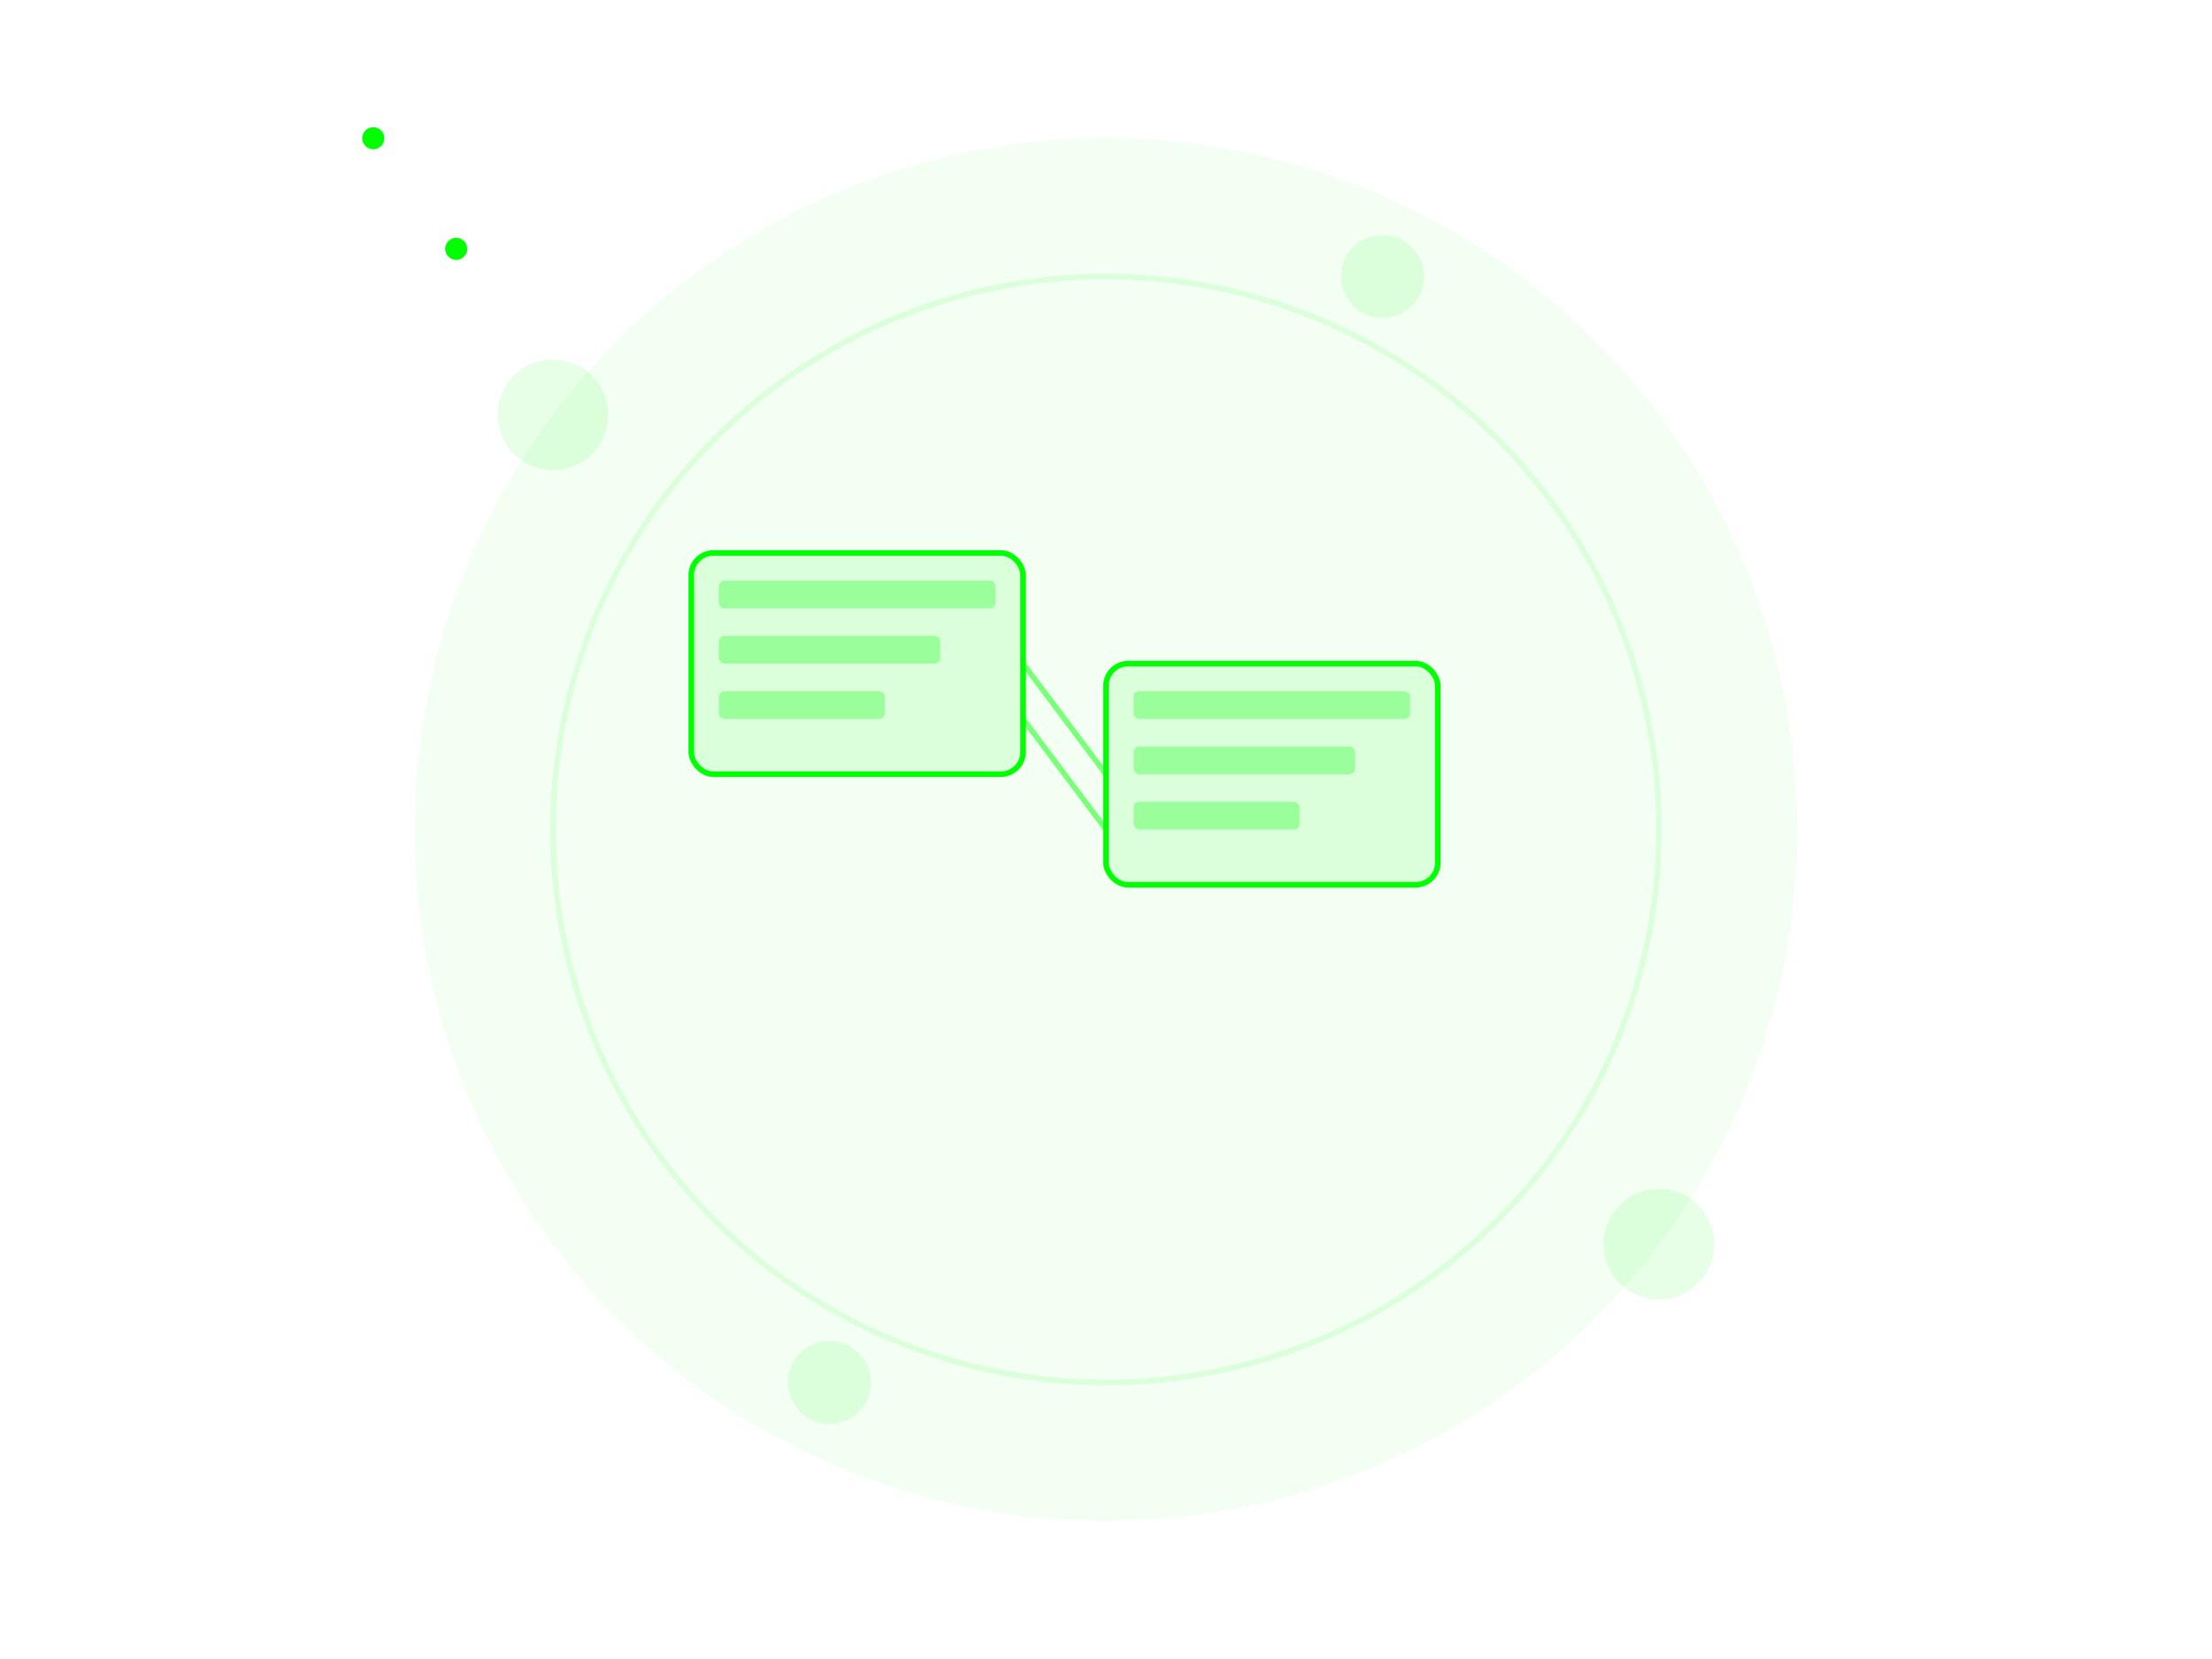 <?xml version="1.0" encoding="UTF-8"?>
<svg width="800" height="600" viewBox="0 0 800 600" fill="none" xmlns="http://www.w3.org/2000/svg">
  <!-- Background Elements -->
  <circle cx="400" cy="300" r="250" fill="#00FF00" fill-opacity="0.05"/>
  <circle cx="400" cy="300" r="200" stroke="#00FF00" stroke-opacity="0.1" stroke-width="2"/>
  
  <!-- Smart Contract Blocks -->
  <g transform="translate(250, 200)">
    <!-- Contract Block 1 -->
    <rect x="0" y="0" width="120" height="80" rx="8" fill="#00FF00" fill-opacity="0.1" stroke="#00FF00" stroke-width="2"/>
    <rect x="10" y="10" width="100" height="10" rx="2" fill="#00FF00" fill-opacity="0.3"/>
    <rect x="10" y="30" width="80" height="10" rx="2" fill="#00FF00" fill-opacity="0.3"/>
    <rect x="10" y="50" width="60" height="10" rx="2" fill="#00FF00" fill-opacity="0.3"/>
    
    <!-- Contract Block 2 -->
    <rect x="150" y="40" width="120" height="80" rx="8" fill="#00FF00" fill-opacity="0.1" stroke="#00FF00" stroke-width="2"/>
    <rect x="160" y="50" width="100" height="10" rx="2" fill="#00FF00" fill-opacity="0.3"/>
    <rect x="160" y="70" width="80" height="10" rx="2" fill="#00FF00" fill-opacity="0.3"/>
    <rect x="160" y="90" width="60" height="10" rx="2" fill="#00FF00" fill-opacity="0.3"/>
    
    <!-- Connection Lines -->
    <path d="M120 40 L150 80" stroke="#00FF00" stroke-width="2" stroke-opacity="0.5"/>
    <path d="M120 60 L150 100" stroke="#00FF00" stroke-width="2" stroke-opacity="0.5"/>
  </g>
  
  <!-- Decorative Elements -->
  <circle cx="200" cy="150" r="20" fill="#00FF00" fill-opacity="0.1"/>
  <circle cx="600" cy="450" r="20" fill="#00FF00" fill-opacity="0.1"/>
  <circle cx="500" cy="100" r="15" fill="#00FF00" fill-opacity="0.1"/>
  <circle cx="300" cy="500" r="15" fill="#00FF00" fill-opacity="0.1"/>
  
  <!-- Connection Dots -->
  <circle cx="135" cy="50" r="4" fill="#00FF00"/>
  <circle cx="165" cy="90" r="4" fill="#00FF00"/>
</svg> 